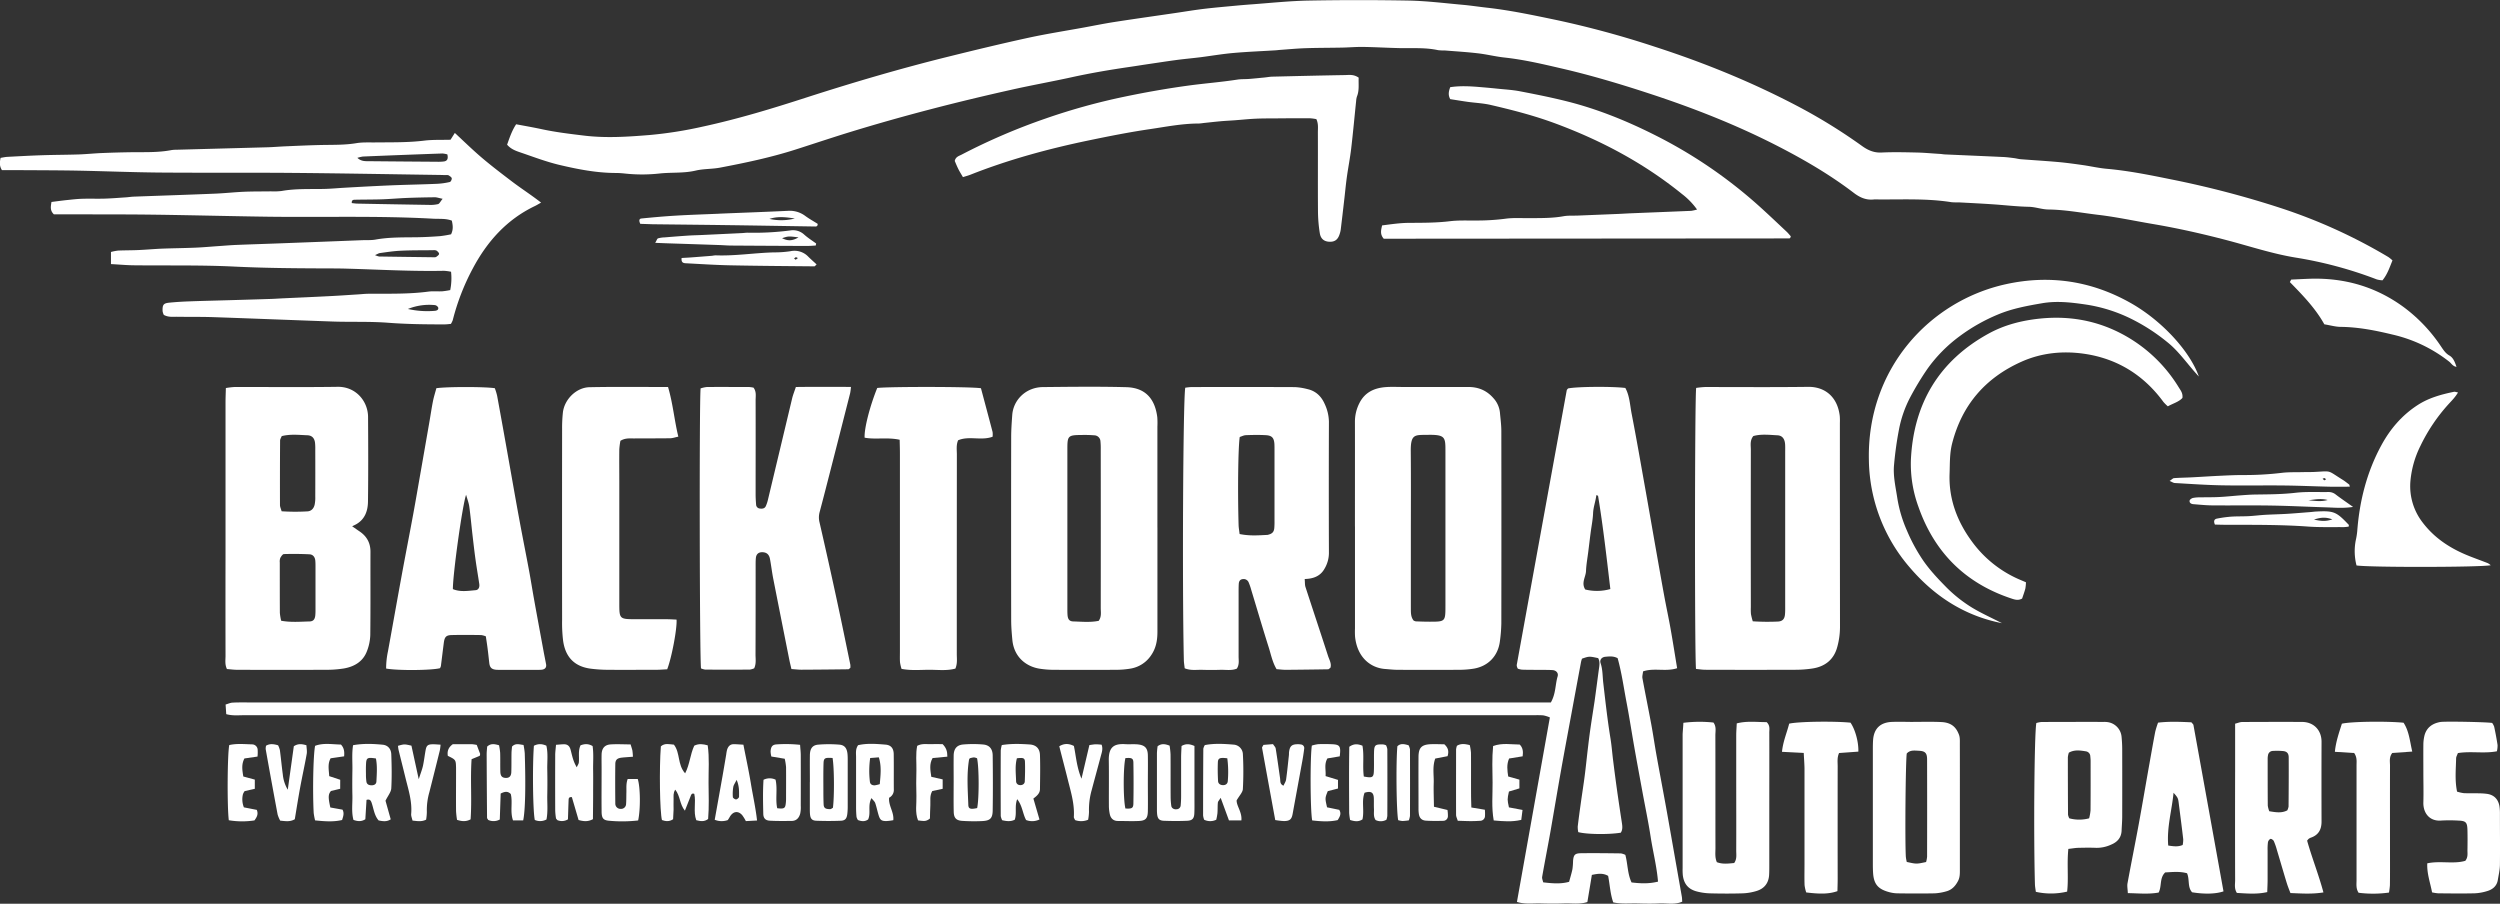 <svg xmlns="http://www.w3.org/2000/svg" viewBox="0 0 1783.61 644.76"><rect x="0" y="0" width="1783.61" height="644.76" fill="#333333" stroke="none"/><defs><style>.cls-1{fill:#fff;}</style></defs><title>logo-white</title><g id="Layer_2" data-name="Layer 2"><g id="Layer_1-2" data-name="Layer 1"><path class="cls-1" d="M1706.9,185.79c-2.16,5.3-3.72,10.06-7.14,14.21a19.25,19.25,0,0,1-4.06-.65,289,289,0,0,0-57.91-15.58c-16.56-2.72-32.39-8-48.51-12.25-17.73-4.68-35.58-8.7-53.66-11.76-12.86-2.17-25.64-4.94-38.57-6.47-11.85-1.41-23.63-3.68-35.65-3.82-4.68-.05-9.18-1.83-14-1.93-8.63-.17-17.24-1.22-25.86-1.79-8.06-.54-16.14-.94-24.21-1.37a49,49,0,0,1-5-.11c-18-2.89-36.2-1.77-54.32-2a5.89,5.89,0,0,0-.84,0c-5.58.69-10.08-1.22-14.58-4.65-16.89-12.89-35.18-23.57-54.06-33.28-29.53-15.19-60.32-27.27-91.87-37.61-20.64-6.77-41.45-13-62.59-17.89-13.5-3.14-27-6.32-40.9-7.82-6.33-.69-12.56-2.29-18.9-3-7.73-.91-15.52-1.37-23.29-2a39.49,39.49,0,0,1-5-.23c-9.11-2-18.34-1.26-27.53-1.47-8.64-.19-17.27-.71-25.91-.84-5-.08-10,.38-15,.48-8.65.17-17.31.13-26,.42-6.12.2-12.22.79-18.33,1.22-1.11.08-2.22.25-3.34.31-10,.62-20,1-30,1.89-7.74.68-15.42,2-23.13,3-5.79.72-11.61,1.24-17.4,2-6.88.92-13.74,2-20.61,3-4.39.65-8.77,1.37-13.17,2-13.75,2-27.42,4.33-41,7.31-14.39,3.17-28.92,5.74-43.31,9-38.51,8.6-76.7,18.44-114.43,30-13,4-26,8.34-39,12.51-17.75,5.69-36,9.54-54.24,13-5.71,1.06-11.71.76-17.33,2.1-8.55,2-17.22,1.13-25.78,2.07a113.45,113.45,0,0,1-24.23.06c-2.22-.23-4.45-.43-6.68-.44-13.72,0-27.12-2.6-40.35-5.73-9.43-2.24-18.57-5.73-27.77-8.87-3.38-1.15-6.87-2.35-9.65-5.59,1.72-4.77,3.29-9.74,6.45-14.56,6.08,1.15,12.09,2.18,18.05,3.46,10.06,2.18,20.24,3.4,30.47,4.63,15.66,1.89,31.23.84,46.76-.43a290.22,290.22,0,0,0,37.88-6c25.32-5.48,50-13,74.66-21,33.12-10.66,66.5-20.47,100.27-28.84,18.86-4.68,37.76-9.25,56.74-13.4,13.27-2.89,26.71-5,40.08-7.43,7.38-1.35,14.73-2.86,22.14-4,14.28-2.22,28.59-4.22,42.89-6.32,6.87-1,13.73-2.16,20.63-3,7.74-.93,15.51-1.58,23.27-2.32q5.42-.51,10.84-.9c13.62-1,27.24-2.46,40.87-2.71q35.58-.67,71.16,0c12.79.26,25.56,1.84,38.33,3,5.82.51,11.61,1.41,17.42,2.06,16.6,1.85,32.88,5.31,49.22,8.71a676.38,676.38,0,0,1,70.74,19.19c36.11,11.69,71.13,26,104.66,43.89a390.38,390.38,0,0,1,43.27,27c4.21,3,8.45,4.84,13.86,4.57,8.35-.4,16.74-.18,25.11,0,5.57.13,11.13.68,16.69,1,1.11.08,2.21.3,3.32.35,13.93.62,27.85,1.2,41.77,1.85,2.5.12,5,.46,7.47.77,1.66.21,3.29.68,5,.81,8.87.69,17.75,1.21,26.61,2,5.82.52,11.61,1.33,17.38,2.15s11.51,2.17,17.31,2.68c15.54,1.38,30.83,4.47,46,7.57a686.81,686.81,0,0,1,78.26,20.5,382,382,0,0,1,76.6,34.89A26.46,26.46,0,0,1,1706.9,185.79Z"/><path class="cls-1" d="M1106.45,501.16c3.62-6.38,3.08-12.78,4.83-18.6.73-2.41-1.07-4.31-3.65-4.48-2.78-.19-5.57-.13-8.36-.16-4.47-.05-8.93,0-13.39-.15a13.15,13.15,0,0,1-3-.71,7.26,7.26,0,0,1-.49-1.05,4.13,4.13,0,0,1-.28-1.62q17.79-98,35.66-195.89c.09-.49.61-.91.93-1.36,6.07-1.31,31.24-1.55,40.88-.35,3.1,5.63,3.28,12.16,4.49,18.35,3.57,18.3,6.72,36.68,10,55,2.63,14.76,5.17,29.54,7.78,44.3,1.83,10.38,3.65,20.76,5.56,31.13,1.41,7.64,3.06,15.23,4.42,22.87,1.65,9.27,3.1,18.57,4.71,28.28-8.08,2.69-16.37-.43-24.3,2.28-.18,1.73-.73,3.41-.45,4.93,2,10.92,4.25,21.8,6.27,32.71,1.37,7.38,2.43,14.81,3.75,22.19,2.06,11.47,4.24,22.91,6.33,34.37,1.25,6.82,2.44,13.66,3.65,20.49q4.05,23,8.09,46c.19,1.08.18,2.19.29,3.59-5.41,2.44-11,1-16.44,1.27s-10.61.14-15.91,0c-5.54-.11-11.13.52-16.88-.75-2.14-6.11-2.39-12.54-3.63-18.9-3.71-2.17-7.42-1.58-11.62-.69-1,6.38-2.08,12.61-3.19,19.34-5.47,1.8-11,.81-16.5,1s-11.17.17-16.75,0-11.11.79-17-1.08l23.49-131.62a22.34,22.34,0,0,0-4.66-1.47c-2.77-.24-5.57-.12-8.36-.12q-459.24,0-918.46,0c-4.12,0-8.32.51-12.85-.75-.16-2.3-.3-4.42-.46-6.87,1.84-.53,3.36-1.27,4.92-1.35,3.9-.21,7.81-.14,11.72-.14h928.84ZM1126,593.68a19,19,0,0,1-.38-4c.68-5.8,1.48-11.58,2.29-17.36.88-6.32,1.89-12.63,2.71-19s1.45-12.7,2.2-19c.56-4.69,1.12-9.38,1.79-14.06.94-6.58,2-13.14,3-19.72,1.05-7.43,2-14.88,3-22.31.42-3,1.09-6-.4-8.7-6.44-1.37-6.44-1.37-11.55.4a22.7,22.7,0,0,0-.67,2.28q-3.45,18.46-6.85,36.94c-2.47,13.4-5,26.78-7.38,40.19-2.57,14.49-5,29-7.52,43.5-1.94,10.92-4.09,21.8-6,32.73-.21,1.19.45,2.54.73,3.93,6.47.76,12.49,1.31,18.5-.38.86-3.19,1.78-6.11,2.39-9.09a49.08,49.08,0,0,0,.43-5.83c.37-4.28,1.28-5.41,5.67-5.47,9.48-.13,19,0,28.45.12a11.42,11.42,0,0,1,3.18,1.06c1.76,6.53,1.48,13.37,4.43,19.66,6.19.73,12.16,1.09,18.88-.58-.93-11.06-3.65-21.51-5.28-32.11s-3.88-21.28-5.83-31.91-3.94-21.29-5.82-32-3.52-21.37-5.55-32-3.49-21.32-6.34-31.41c-3.11-1.62-5.92-1.24-8.67-1-2.59.19-4.3,2.13-3.48,4.57,1.55,4.59,1.36,9.31,1.9,14,1.54,13.25,3,26.51,5.15,39.67.85,5.24,1.23,10.48,1.89,15.71q1.44,11.58,3.06,23.14c1,6.87,2,13.72,3.07,20.58.41,2.73.94,5.47-.68,7.85C1147.61,595.5,1132.09,595.3,1126,593.68Zm22.89-173.43c-2.69-22.73-5.15-44.69-8.76-66.5,0-.11-.38-.17-1.23-.52-.51,4.48-2.16,8.5-2.33,13s-1.16,9.29-1.76,13.95c-.57,4.4-1.09,8.81-1.64,13.21-.57,4.68-1.46,9.35-1.64,14-.17,4.29-3.58,8.43-.55,13.18A35,35,0,0,0,1148.89,420.25Z"/><path class="cls-1" d="M79.17,188.41v-8.64a35,35,0,0,1,5.07-1c4.74-.21,9.48-.15,14.22-.36,5.57-.24,11.12-.74,16.69-1,8.08-.31,16.17-.38,24.25-.72,5.56-.23,11.12-.75,16.67-1.13,4.17-.28,8.34-.65,12.51-.82,10-.41,20.08-.71,30.11-1.09q29.69-1.11,59.37-2.28c3.34-.13,6.76.12,10-.47,9.69-1.74,19.45-1.5,29.21-1.63,5.57-.08,11.15-.39,16.71-.8a77.87,77.87,0,0,0,7.83-1.31c1.71-3.51,1.26-6.45.54-9.75-4.37-1.66-8.86-1.13-13.22-1.37-39.59-2.21-79.23-.88-118.84-1.44-27.06-.38-54.11-1.1-81.18-1.45-20.64-.26-41.3-.17-61.95-.24H38.43c-2.85-2.73-2.23-5.48-1.71-8.82,3.67-.45,7.45-1,11.24-1.38,3.6-.38,7.21-.8,10.83-.9,5.3-.16,10.6.06,15.9-.1,5-.15,10-.57,15-.9,2-.13,3.89-.45,5.84-.52,19.23-.71,38.46-1.33,57.69-2.12,7-.28,13.9-1.06,20.86-1.36,6.41-.28,12.84-.19,19.25-.29a45.87,45.87,0,0,0,7.52-.25c10-1.79,20-1.27,30.06-1.47,5-.1,10-.59,15-.87q9.6-.56,19.21-1.05c6.12-.3,12.25-.6,18.39-.82,9.48-.33,19-.52,28.44-.93a51,51,0,0,0,9-1.29c.66-.15,1.48-1.81,1.35-2.63s-1.32-1.51-2.17-2.09a3.29,3.29,0,0,0-1.63-.22c-1.12,0-2.23,0-3.35-.06-35.43-.51-70.86-1.18-106.3-1.48-31.53-.27-63.07,0-94.6-.25-19.8-.17-39.6-1-59.39-1.38-14.79-.27-29.58-.25-44.37-.36-3,0-6.07,0-9.12,0-1.9-3-1.6-5.68-.95-8.74,1.6-.25,3.2-.63,4.81-.72,8.36-.44,16.71-.9,25.07-1.17,8.65-.28,17.3-.27,25.94-.56,5.57-.19,11.12-.79,16.69-1q10.44-.43,20.9-.58c9.49-.11,19,.31,28.38-1.5a20.61,20.61,0,0,1,3.34-.26q32.63-.88,65.24-1.76c4.46-.13,8.91-.53,13.37-.71,8.36-.35,16.72-.75,25.09-.92s16.71.08,25-1.31c4.36-.73,8.9-.47,13.36-.52,11.71-.12,23.42.13,35.1-1.29,6.06-.74,12.24-.45,18.71-.63l3.07-4.85c6.48,6,12.61,12,19.13,17.56,6.79,5.78,13.89,11.18,21,16.6,6.78,5.2,14,9.78,21.41,15.54-2,1.12-3.14,1.83-4.34,2.41-20.22,9.66-34.27,25.45-44.56,44.93A162.77,162.77,0,0,0,323,228.46a15,15,0,0,1-1.31,2.63c-1.44.12-3.05.35-4.65.35-13.39,0-26.75-.15-40.13-1.17-13.06-1-26.22-.43-39.33-.87-28.44-1-56.87-2.15-85.3-3.13-8.65-.29-17.3-.14-25.95-.27-3-.05-6.16.48-9.46-1.34A9.26,9.26,0,0,1,116,222c-.16-4.6.61-5.65,4.84-6.07,4.72-.47,9.46-.75,14.2-.92,9.47-.35,19-.56,28.44-.84q14.64-.42,29.28-.88c3.06-.09,6.12-.31,9.19-.46,11.42-.53,22.84-1,34.26-1.61,6.4-.32,12.8-.78,19.19-1.18,2.51-.16,5-.44,7.51-.46,14.22-.11,28.46.35,42.63-1.53,3.3-.44,6.7-.05,10-.22a53.06,53.06,0,0,0,5.67-.87,42.21,42.21,0,0,0,.59-13.08,35.2,35.2,0,0,0-5.07-.68c-23.17.47-46.3-.9-69.45-1.54-6.41-.18-12.84-.15-19.25-.18-20.37-.08-40.71-.3-61.07-1.3-24-1.17-48-.62-72-.91C90.06,189.19,85.08,188.73,79.17,188.41ZM315.8,141.83c-2.95-.6-4.27-1.11-5.58-1.09-6.67.08-13.34.21-20,.48-6.11.25-12.21.81-18.32,1s-12.23.13-18.35.27c-1.22,0-2.83,0-2.56,2.4,1.33.13,2.68.36,4,.38q25.46.5,50.9.91a24.23,24.23,0,0,0,6.6-.55C313.52,145.39,314.17,143.82,315.8,141.83Zm3.37-31.67a17.63,17.63,0,0,0-3.55-.66q-28.38,1-56.74,2.18a24.67,24.67,0,0,0-3.92.94c2.88,2.63,5.67,2.35,8.31,2.38q24.24.24,48.47.4a32,32,0,0,0,5-.21C319.15,114.82,319.88,113.21,319.17,110.16ZM267.55,182a15.19,15.19,0,0,0,2.88,1q19.56.3,39.12.54a3,3,0,0,0,1.62-.23c.82-.6,2-1.37,2.07-2.14s-1-1.81-1.78-2.36a4.57,4.57,0,0,0-2.43-.31c-7.77.09-15.55,0-23.31.39-5,.23-9.93,1-14.89,1.69C270.1,180.71,269.42,181.21,267.55,182ZM291,220.44a63.05,63.05,0,0,0,19,1.34c1.37-.08,3-.57,2.66-2.31a3.21,3.21,0,0,0-2.36-1.79A40.47,40.47,0,0,0,291,220.44Z"/><path class="cls-1" d="M251.24,375.47c2.44,1.69,3.74,2.62,5.07,3.51,5.26,3.48,8,8.23,8,14.68-.07,19.8.1,39.61-.13,59.41a34.51,34.51,0,0,1-2.33,11.35c-2.78,7.53-9,11.18-16.52,12.49a76.79,76.79,0,0,1-12.5.95q-31.8.13-63.6,0c-2.44,0-4.89-.35-7.33-.54-1.58-3.34-1-6.44-1-9.43q-.08-36.82,0-73.65,0-53.55,0-107.12c0-3.29.15-6.59.24-10.28a55.86,55.86,0,0,1,6.11-.73c24.55-.05,49.1.22,73.65-.14,12.83-.19,21.63,10.09,21.7,21.56.12,20.08.19,40.17-.06,60.25-.08,6.56-2.09,12.64-8.4,16.24C253.39,374.44,252.65,374.77,251.24,375.47ZM201,311.14c-.44,1.14-1.16,2.15-1.17,3.18q-.15,23-.08,46c0,1.31.67,2.62,1.18,4.45a150,150,0,0,0,18.36.07c2.86-.14,4.55-2.12,5.18-4.73a24.36,24.36,0,0,0,.46-5.8q.06-16.73,0-33.45a39.75,39.75,0,0,0-.18-5c-.4-3.22-2.15-5.21-5.43-5.32C213.25,310.3,207.12,309.59,201,311.14Zm-.37,131.73c6.93,1.26,13.57.65,20.18.5,2.68-.06,3.82-1.46,4.13-4.28a38.47,38.47,0,0,0,.15-4.16q0-15.4,0-30.81c0-1.39,0-2.78-.14-4.16-.23-2.52-1.66-4.37-4.13-4.49-6.07-.3-12.16-.35-18.23-.17-.92,0-2,1.65-2.62,2.77a7.48,7.48,0,0,0-.36,3.27c0,11.94,0,23.87.05,35.81A35.77,35.77,0,0,0,200.61,442.87Z"/><path class="cls-1" d="M1210,477.25c-1-9.17-.92-193.34.12-200.49a61.74,61.74,0,0,1,6.25-.64c24.55,0,49.1.2,73.64-.12,11.92-.15,21,7.08,22.56,20.87a44.15,44.15,0,0,1,.08,5q0,72.8.08,145.61a53.87,53.87,0,0,1-1.92,14c-2.37,9-8.64,14.08-17.76,15.46a81.45,81.45,0,0,1-11.67.9q-32.22.12-64.44,0C1214.74,477.87,1212.57,477.5,1210,477.25ZM1250.9,311.1c-2.57,3.17-1.77,6.66-1.77,9.91q-.09,56.08,0,112.16a40,40,0,0,0,.09,5,45.4,45.4,0,0,0,1.29,5.1,163.9,163.9,0,0,0,17.7.18c3.44-.11,5-1.72,5.28-5.24.2-2.22.14-4.46.14-6.7q0-54.4,0-108.81c0-2,.07-3.91-.07-5.85-.28-3.73-2-6.11-5.43-6.29C1262.31,310.27,1256.45,309.53,1250.9,311.1Z"/><path class="cls-1" d="M930.83,413.09c.22,2.48.06,4.17.54,5.65,5.32,16.39,10.79,32.73,16.08,49.13.89,2.79,2.68,5.56,1.74,8.53-.75.53-1.19,1.09-1.64,1.1q-15,.25-30.08.38c-2.19,0-4.39-.29-6.7-.46-3-5-4-10.54-5.67-15.76-4.29-13.53-8.27-27.15-12.39-40.73a41.65,41.65,0,0,0-1.9-5.51,3.85,3.85,0,0,0-4.1-2.26c-2.09.19-2.81,1.63-2.92,3.42-.13,2.23-.12,4.46-.12,6.69,0,15.06,0,30.11,0,45.17,0,2.72.64,5.57-1.24,8.56-3.68,1.61-7.9.74-12,.88s-8.37.13-12.55,0-8.31.69-12.67-1.1c-.21-2-.56-3.86-.6-5.74-1.21-52.31-.56-185.79,1-194.42a40.11,40.11,0,0,1,4.59-.49c24.54,0,49.07-.07,73.61.05a43.3,43.3,0,0,1,9,1.43c5.9,1.3,9.86,5.13,12.22,10.46a31.07,31.07,0,0,1,3.08,12.86q-.17,46.85,0,93.68A22.17,22.17,0,0,1,945,405.7C942.18,410.77,937.48,412.92,930.83,413.09ZM884.39,381c7.16,1.46,13.52.93,19.87.62a4,4,0,0,0,.81-.2c2.63-.71,3.79-1.95,4.06-4.6a49.23,49.23,0,0,0,.16-5q0-25.46,0-50.93c0-1.39,0-2.78-.07-4.17-.31-4.34-1.74-6-6.16-6.25-4.71-.26-9.46-.18-14.18,0-1.55.06-3.06.88-4.4,1.3-1.13,7.36-1.52,38.19-.81,62.95C883.74,376.6,884.1,378.49,884.39,381Z"/><path class="cls-1" d="M966.67,375.58c0-24.82.05-49.64,0-74.46a29.18,29.18,0,0,1,3.24-13.62c4-7.85,10.86-10.79,19.08-11.35,3.89-.26,7.81-.06,11.71-.06,15.62,0,31.23,0,46.85,0,7.08,0,13,2.4,17.74,7.77a18,18,0,0,1,4.83,10.43c.39,4.43,1,8.88,1,13.32q.1,68.61,0,137.21a109.19,109.19,0,0,1-1,12.49c-1.22,10.48-8.2,17.95-18.59,19.72a66.42,66.42,0,0,1-10.82.84q-21.75.13-43.51,0c-3,0-6.11-.37-9.16-.6-9.92-.76-19.71-7.95-21.28-23a57.25,57.25,0,0,1-.06-5.86V375.58Zm41.85,67.13a5.42,5.42,0,0,0,1.58.6c3.34.13,6.68.24,10,.24,11,0,11.14-.1,11.14-11.21q0-54.75,0-109.49c0-10.81.33-12.83-12.74-12.61-9,.15-12.11-.8-12,11.74.21,21.17.06,42.34.06,63.52q0,23.82,0,47.64C1006.63,436.45,1006.26,439.86,1008.52,442.71Z"/><path class="cls-1" d="M825.76,376.31q0,37.23,0,74.44c0,6-.95,11.57-4.43,16.65a21.92,21.92,0,0,1-15,9.65,62.89,62.89,0,0,1-10,.82q-22.59.12-45.17,0a66.93,66.93,0,0,1-9.15-.75c-9.09-1.3-18.52-7.68-19.75-20.57-.45-4.71-.83-9.44-.84-14.17q-.11-65.24,0-130.47c0-5.29.38-10.58.76-15.85.77-10.57,9.51-19.77,21.94-19.9,19.79-.2,39.6-.45,59.38.07,14.45.37,20.65,9.21,22.16,21.47a55.24,55.24,0,0,1,.08,6.69q0,36,0,71.92Zm-41.91,66.62c2.16-3,1.47-6.15,1.47-9.15q.07-56.5,0-113a51.82,51.82,0,0,0-.2-5.85,4.49,4.49,0,0,0-4.3-4.35,91,91,0,0,0-9.2-.24c-9.57.07-10.11.54-10.11,9.83q0,56.93,0,113.85c0,1.67,0,3.36.13,5,.28,2.89,1.39,4.27,4.08,4.34C771.82,443.53,777.94,444.15,783.85,442.93Z"/><path class="cls-1" d="M538.06,476.8a12.14,12.14,0,0,1-3.12.92q-15.9.11-31.8,0a11.08,11.08,0,0,1-3-.86c-1-6.42-1.31-188.87-.3-199.75a20.85,20.85,0,0,1,4.48-1c10-.08,20.08,0,30.13,0a22.75,22.75,0,0,1,3.15.46c2.19,2.89,1.48,6.06,1.49,9,.07,22.32,0,44.63,0,66.95,0,2.51.14,5,.35,7.51a2.91,2.91,0,0,0,2.64,2.78c1.71.25,3.46.08,4.29-1.73a24.89,24.89,0,0,0,1.55-4.7q8.63-36.06,17.22-72.12c.64-2.65,1.69-5.2,2.67-8.16,13.19-.17,26-.11,39.3-.05a42.07,42.07,0,0,1-.57,4.43q-6.66,26.24-13.38,52.47c-2.76,10.76-5.49,21.52-8.36,32.25a14.44,14.44,0,0,0-.15,7.33q6.36,27.6,12.32,55.28c3.34,15.45,6.5,30.94,9.7,46.43a10.61,10.61,0,0,1,0,2.25c-.61.42-1,1-1.5,1q-16.74.23-33.46.31c-2.2,0-4.4-.29-7.07-.47-.52-2.29-1.06-4.39-1.49-6.52q-5.78-29-11.5-58c-.9-4.62-1.44-9.31-2.3-13.94-.58-3.15-2.21-4.62-4.89-4.86-3-.27-4.9,1.1-5.19,4.06-.22,2.21-.16,4.45-.17,6.68,0,20.93,0,41.85-.08,62.77C539.09,470.6,539.53,473.7,538.06,476.8Z"/><path class="cls-1" d="M346.62,454a13.81,13.81,0,0,0-3.32-.92c-7-.1-13.94-.17-20.91,0-4.1.07-5.21,1.3-5.77,5.6-.71,5.51-1.36,11-2.07,16.52a5.9,5.9,0,0,1-.65,1.52c-6,1.58-30.29,1.79-38.42.25a58.46,58.46,0,0,1,1.29-12.17c3.3-18,6.47-36.09,9.79-54.12,2.65-14.45,5.48-28.87,8.15-43.31,1.91-10.36,3.67-20.75,5.5-31.13q3-17.19,6-34.4c.91-5.19,1.66-10.42,2.68-15.59.64-3.22,1.66-6.36,2.44-9.29,7.83-1.12,34.56-1.09,41.69,0a44.2,44.2,0,0,1,1.64,5.32q4.2,22.9,8.25,45.83c2.54,14.23,5,28.47,7.63,42.68,2.21,12,4.62,24,6.86,36,1.32,7.11,2.43,14.25,3.72,21.36,2.16,12,4.39,24,6.6,36,.6,3.26,1.28,6.51,1.88,9.78.41,2.22-.75,3.62-3.17,3.88a15.68,15.68,0,0,1-1.67.08l-29.28,0a15.65,15.65,0,0,1-1.67-.07c-3.09-.34-4.35-1.6-4.73-4.78s-.72-6.62-1.15-9.92C347.57,460.11,347.08,457.13,346.62,454ZM332.53,353c-2.68,7.66-9.43,56.36-9.43,67.3,5.26,2.18,10.78,1.24,16.22.77,2-.17,3-2,2.61-4.48-.85-5.74-1.85-11.47-2.65-17.22-.84-6-1.53-12.1-2.23-18.16-.76-6.59-1.33-13.2-2.24-19.77C334.45,358.76,333.42,356.18,332.53,353Z"/><path class="cls-1" d="M476.61,276.11c3.53,11.94,4.45,23.58,7.34,35.41-2.29.47-4.07,1.13-5.86,1.15-8.65.13-17.29.06-25.94.13-3,0-6.15-.37-9.51,1.69a47.65,47.65,0,0,0-.8,6.06c-.11,7.8,0,15.61,0,23.42q0,43.5,0,87c0,10.45.36,10.76,10.85,10.8,7.53,0,15.06,0,22.59,0,2.48,0,5,.18,7.4.28.5,6.14-3.47,27.28-6.68,35.46-2.49.11-5.23.35-8,.35-11.44,0-22.87.09-34.3,0a98.68,98.68,0,0,1-12.51-.83c-12.13-1.67-17.88-9.06-19.42-19.73a106.13,106.13,0,0,1-.74-15q-.08-68.17,0-136.37a101.17,101.17,0,0,1,.57-11.68c1.11-9.4,9.65-17.85,19.07-18C439,275.88,457.39,276.11,476.61,276.11Z"/><path class="cls-1" d="M641.86,313.74c-9-1.94-17.21,0-25-1.48-.39-6.43,3.76-22.56,9-35.46,7.6-1,66.89-1,74,.19,2.73,10.23,5.55,20.71,8.29,31.21a14.63,14.63,0,0,1,0,3.39c-8.14,3-16.85-.82-24.61,2.54-1.44,3.49-.87,6.88-.87,10.18q-.06,71.18-.05,142.34c0,3.29.55,6.67-1,10.35-6.16,1.7-12.58.82-18.88.85s-12.8.65-19.54-.64a30.44,30.44,0,0,1-1.09-4.68c-.18-2.5-.07-5-.07-7.53q0-70.33,0-140.67C642.06,321,641.94,317.71,641.86,313.74Z"/><path class="cls-1" d="M969.34,55.4c-.22,4.55.54,9-1.18,13.3a12.37,12.37,0,0,0-.62,3.27c-1.18,11.34-2.21,22.68-3.54,34-.81,6.88-2.18,13.69-3.12,20.56-.79,5.79-1.3,11.61-2,17.41q-1.14,10-2.34,19.9a18.47,18.47,0,0,1-.8,3.24c-1.24,3.93-3.5,5.57-7.35,5.39-3.68-.16-6.16-2.06-6.79-6.14a103.12,103.12,0,0,1-1.29-15c-.15-19,0-38-.08-56.92,0-3,.47-6.1-1.08-9.41a34.51,34.51,0,0,0-4.75-.63c-8.37,0-16.73,0-25.1.11-4.74,0-9.49,0-14.22.24s-9.43.74-14.14,1.09c-3.34.25-6.68.39-10,.69-4.15.37-8.28.85-12.42,1.28a31.15,31.15,0,0,1-3.32.35c-11.75,0-23.25,2.3-34.79,4-14.56,2.13-29,5-43.46,8-28.88,6-57.3,13.71-84.78,24.58-1.53.6-3.13,1-5.17,1.66-1.15-2-2.3-3.81-3.26-5.72s-1.81-4-2.58-5.82c.64-3,3-3.53,4.92-4.53A440.53,440.53,0,0,1,746,84.55,451.13,451.13,0,0,1,802.14,69c14.91-3.11,29.93-5.78,45.08-7.86,11.84-1.63,23.76-2.52,35.57-4.35,2.74-.42,5.57-.25,8.34-.47,3.61-.28,7.2-.67,10.8-1,1.93-.19,3.87-.58,5.81-.63,17.28-.42,34.57-.83,51.85-1.13C962.6,53.5,965.76,52.92,969.34,55.4Z"/><path class="cls-1" d="M1210.75,149.49A51.79,51.79,0,0,0,1200,138.41c-27.33-22.15-57.94-38.36-90.86-50.53-14.9-5.5-30.2-9.43-45.6-13-5.38-1.25-11-1.47-16.47-2.23-4.12-.58-8.22-1.27-12.41-1.92-1.58-2.87-1.17-5.46,0-8.53,7.38-1.13,14.82-.64,22.26,0,3.6.3,7.2.63,10.79,1,5.53.59,11.13.87,16.58,1.91,11.43,2.2,22.86,4.47,34.14,7.33,21.66,5.49,42.24,13.86,62.2,23.9a337.66,337.66,0,0,1,72.49,49c7.29,6.46,14.33,13.22,21.45,19.88,1.17,1.09,2.16,2.36,3.07,3.37-.29.75-.32,1.07-.5,1.24a1.21,1.21,0,0,1-.78.27q-140.57.12-281.14.21h-8c-2.77-3.18-1.94-6.05-1.17-9.49,6.57-.85,12.86-1.79,19.26-1.82,9.76-.05,19.5,0,29.23-1.19,5.79-.69,11.7-.44,17.56-.49a160.6,160.6,0,0,0,21.67-1.24c5.76-.82,11.69-.39,17.54-.44,8.09-.07,16.16.09,24.19-1.37,3.26-.59,6.67-.33,10-.46l29.24-1.19c3.07-.13,6.13-.34,9.19-.46,14.2-.58,28.4-1.13,42.6-1.73A29.92,29.92,0,0,0,1210.75,149.49Z"/><path class="cls-1" d="M1445.4,415.42a29.62,29.62,0,0,1-.45,4.6c-.64,2.39-1.52,4.71-2.27,7-2.61,1.51-5,.88-7.39.07-32.94-10.85-55.06-32.76-66.54-65.37a88.76,88.76,0,0,1-5.43-33.62c1.87-40.17,20.06-70.67,55.5-90.13,11.24-6.17,23.61-9.34,36.56-10.67,23.6-2.42,45.36,2.37,65.38,14.91a104.92,104.92,0,0,1,33.71,34.23c1.29,2.08,3,4.11,2.57,7.46-2.6,2.88-6.66,3.87-10.4,6a31.44,31.44,0,0,1-3.17-3.15c-14-19.15-32.94-30.88-56.24-34.31-15.25-2.25-30.66-.8-45,5.62-25.71,11.51-42.41,30.71-49.48,58.27-1.85,7.19-1.56,14.31-1.83,21.51-.69,18,5.33,34,15.76,48.26a82.18,82.18,0,0,0,33.42,27.06Z"/><path class="cls-1" d="M1428.31,444.61c-26.76-5.25-48.3-19.3-65.7-39.64a119.51,119.51,0,0,1-29.26-76.48c-1.58-65,43.09-113.79,97.91-125.77,31.16-6.8,60.84-2.31,88.7,13.36,22.23,12.51,42.37,34.33,48.8,52.55-8.2-8.78-14.06-17.84-22.54-24.56a136.83,136.83,0,0,0-26.7-17.09,110.24,110.24,0,0,0-31-9.65c-10.48-1.54-20.88-2.82-31.51-1s-21.34,3.78-31.47,8A128,128,0,0,0,1398,239.94a103.62,103.62,0,0,0-22.82,23.12,203.79,203.79,0,0,0-12.51,20.69,82.56,82.56,0,0,0-7.88,22.8,247.38,247.38,0,0,0-3.46,24.74c-.84,8.12,1.08,16.1,2.28,24a93.27,93.27,0,0,0,6.83,23.13A123.47,123.47,0,0,0,1372,399.78c4.78,6.93,10.49,13,16.4,19a98.33,98.33,0,0,0,19,15C1414.09,437.77,1421.31,441,1428.31,444.61Z"/><path class="cls-1" d="M1646,599.76c3.49,12.4,8.24,24.24,11.64,36.93-8.2,1.32-15.62.76-23.54.45-1-2.58-2-5.08-2.78-7.66-2.35-7.71-4.58-15.44-6.9-23.16a45.45,45.45,0,0,0-2.2-6.29c-.37-.77-1.82-1.73-2.41-1.53a3.56,3.56,0,0,0-1.76,2.46,37.84,37.84,0,0,0-.24,5.84c0,7,0,13.94,0,20.91,0,2.75-.16,5.5-.26,8.74-7.5,1.71-14.58,1-21.66.6-2-3.1-1.24-6.25-1.25-9.21q-.11-39.32,0-78.62,0-12.54,0-25.09v-7.82c1.92-.48,3.45-1.18,5-1.19q21.33-.14,42.65-.06c8.44,0,14.07,5.9,14,14.28q-.09,28.44,0,56.87c0,5.68-2.24,9.63-7.77,11.47a6.3,6.3,0,0,0-1.43.8A10.18,10.18,0,0,0,1646,599.76Zm-27.08-21c4.58.74,8.89,1.54,12.94-.62a10.24,10.24,0,0,0,.9-2.69c.09-11.69.17-23.37.1-35.06,0-2.88-1.25-4.25-3.9-4.54a47.87,47.87,0,0,0-7.48-.1,3.53,3.53,0,0,0-3.39,3.11,12.29,12.29,0,0,0-.24,2.49c0,11.13,0,22.26.08,33.39A18,18,0,0,0,1619,578.76Z"/><path class="cls-1" d="M1398.26,576c0,14.78,0,29.56,0,44.33,0,2.76.09,5.46-1.28,8.13-1.9,3.68-4.45,6.43-8.47,7.48a36.43,36.43,0,0,1-8.17,1.41c-8.92.17-17.85.13-26.77,0a24.87,24.87,0,0,1-6.55-1.09c-7.25-2.12-10.09-5.65-10.65-13.07-.18-2.5-.2-5-.2-7.52q0-40.16,0-80.31c0-2.51,0-5,.18-7.52.62-8.11,5.21-12.49,13.52-12.8,4.46-.17,8.92-.05,13.39,0,7.25,0,14.51-.24,21.74.1,7.57.36,10.73,4,12.64,9.11.74,2,.59,4.39.59,6.6C1398.28,545.9,1398.26,561,1398.26,576Zm-24.1,39a19.54,19.54,0,0,0,.71-3.8q.09-34.69,0-69.39c0-4.62-1.44-6-6-6.19-3-.14-6.19-.66-8.52,2-.8,5.88-1.32,60.86-.65,73.53a29.66,29.66,0,0,0,.67,3.8C1367.33,616.49,1367.33,616.49,1374.16,615Z"/><path class="cls-1" d="M1201,515.68a93.75,93.75,0,0,1,21.46-.19c2.2,3,1.35,6.2,1.36,9.17.07,26.8,0,53.59.06,80.38,0,3.28-.5,6.67,1,10.07,4.11,1.59,8.18,1,12.35.61,2.09-2.88,1.45-6,1.47-9,.07-16.47,0-32.93,0-49.4,0-10.89,0-21.77,0-32.66,0-2.74.24-5.49.38-8.56,7.52-1.93,14.66-.84,21.31-.91,2.63,2.51,1.89,5.17,1.9,7.58.06,18.7,0,37.4,0,56.1q0,19.25,0,38.51c0,2.23,0,4.47-.12,6.7-.3,6-3.47,9.95-9.11,11.63a38.74,38.74,0,0,1-9.84,1.64c-7.81.24-15.63.21-23.44,0a41.54,41.54,0,0,1-9.06-1.31c-6.17-1.55-9.42-5.44-10.14-11.76a44.12,44.12,0,0,1-.12-5q0-47.71,0-95.45C1200.59,521.38,1200.84,518.91,1201,515.68Z"/><path class="cls-1" d="M1475.65,605.65c-1.1,10.74.24,20.77-.86,30.46a49.74,49.74,0,0,1-22.33.16c-.21-1.7-.59-3.57-.65-5.44-1-34.57-.45-107.12,1-115a19.36,19.36,0,0,1,3.74-.73q22.18-.09,44.37-.06a17.51,17.51,0,0,1,2.51.12,11.58,11.58,0,0,1,10.19,10.49,95.74,95.74,0,0,1,.46,10q.06,23.45,0,46.89c0,3.34-.3,6.68-.43,10-.21,5.07-3,8.22-7.5,10.07a24.51,24.51,0,0,1-10.52,2.28c-4.46-.2-8.93-.1-13.4,0C1480.29,605,1478.39,605.35,1475.65,605.65ZM1476,537a16.16,16.16,0,0,0-.7,3.26q0,20.51.12,41a8.94,8.94,0,0,0,.91,2.56,27,27,0,0,0,14.15,0,34.77,34.77,0,0,0,1-5.68c.1-11.72.07-23.44.06-35.16,0-1.11-.11-2.23-.22-3.34a3.67,3.67,0,0,0-3-3.58C1484.2,535.39,1480,534.7,1476,537Z"/><path class="cls-1" d="M1563.45,515.33c.8,1,1.36,1.43,1.45,1.92q10.75,59.36,21.44,118.69c-5.5,1.89-13.62,2.09-22.41.65-3.41-3.77-1.61-9.07-3.6-13.57-5.21-1.46-10.44-.86-15.59-.59-4.17,4-2.31,9.74-4.65,14.34-7.16,1.33-14.29.56-22,.42-.11-2.78-.6-5-.23-7,2.6-14.18,5.47-28.31,8.07-42.48s5-28.48,7.55-42.71c1.36-7.67,2.7-15.34,4.17-23a64.57,64.57,0,0,1,2-6.43C1547.94,514.59,1555.93,515,1563.45,515.33Zm-16.54,87.91c4.1.64,7.06,1,10.31-.39a19.69,19.69,0,0,0,.39-4.07c-1-8.78-2.17-17.55-3.28-26.32-.38-3-.72-3.63-3.63-6.87C1549.53,578.18,1545.81,590.18,1546.91,603.24Z"/><path class="cls-1" d="M1753.66,280c-2,3.42-4.53,5.9-6.93,8.52a124.44,124.44,0,0,0-19.94,29.71,69.6,69.6,0,0,0-7.13,25.52,42.22,42.22,0,0,0,8.68,28.92c7.57,10.05,17.51,17.06,28.84,22.15,5.81,2.61,11.88,4.64,17.81,7a10.75,10.75,0,0,1,2,1.46c-8.79,1.5-86.42,1.57-95.74.14a40.52,40.52,0,0,1-.55-17.91,50.5,50.5,0,0,0,1.06-6.57c1.61-21.6,6.86-42.21,17.23-61.3,6.32-11.64,14.78-21.52,26.09-28.79,7.89-5.06,16.68-7.45,25.68-9.32C1751.5,279.38,1752.33,279.77,1753.66,280Z"/><path class="cls-1" d="M1781.4,536c-9.21,1.79-18.47-.23-27.83,1.28-.45,1.3-1.25,2.55-1.27,3.82-.15,7.75-1,15.54.68,23.68a28.11,28.11,0,0,0,4.78,1.09c3.62.18,7.26,0,10.88.13a45.31,45.31,0,0,1,5.83.39c5,.77,7.9,3.91,8.75,8.83a35.32,35.32,0,0,1,.34,5.83c0,12,.13,24,0,36-.06,3.57-.92,7.14-1.49,10.69-.7,4.39-3.68,6.83-7.62,8a34.88,34.88,0,0,1-9,1.59c-8.65.21-17.3.09-26,0a31.26,31.26,0,0,1-4.31-.67c-1.29-6.88-3.74-13.36-3.42-20.72,9.27-2,18.64.7,27.13-1.79,2.09-2.65,1.5-5.25,1.54-7.7.09-4.74.11-9.49,0-14.23-.15-5.69-1.14-6.62-7-6.8a101.65,101.65,0,0,0-11.71,0c-8.24.68-12.95-5.27-12.75-12.94.2-7.25,0-14.51,0-21.77,0-6.42-.06-12.83,0-19.25a29.19,29.19,0,0,1,.77-6.6c1.48-5.8,5.64-8.73,11.31-9.75,3.23-.58,32.54,0,37,.66a10.5,10.5,0,0,1,1.46,2.73c.92,4.34,1.75,8.71,2.41,13.09A18.19,18.19,0,0,1,1781.4,536Z"/><path class="cls-1" d="M1721,536.2l-14.24,1c-2.38,3-1.62,6.18-1.62,9.16-.07,24.23,0,48.47,0,72.7,0,4.18,0,8.36-.07,12.54a50.15,50.15,0,0,1-.66,5.19,81.62,81.62,0,0,1-21.68.14c-2-3-1.46-6.13-1.47-9.1,0-18.39,0-36.77,0-55.16,0-8.91,0-17.83,0-26.74,0-2.74.47-5.61-1.7-8.7l-13.76-.85c.7-7.26,3-13.73,5-20.06,6.29-1.53,31.5-1.91,44-.7C1718.7,521.51,1719.27,528.64,1721,536.2Z"/><path class="cls-1" d="M1286.87,537.17l-15.52-.79c.73-7.42,3.54-13.74,5.13-20.09,6.53-1.53,32.1-1.87,43.76-.71,3.34,4.86,5.82,13.75,5.6,20.66l-13.76,1c-1.51,3.32-1,6.42-1,9.41q-.06,40.11,0,80.23c0,3-.11,6.06-.17,8.9-5.78,2-11.87,2.22-22.27.92a26.49,26.49,0,0,1-1.18-5.2c-.17-5-.05-10-.05-15q0-34.26,0-68.53C1287.34,544.67,1287.07,541.38,1286.87,537.17Z"/><path class="cls-1" d="M1634.65,199.47c4.38-.2,8.75-.44,13.13-.59,24.73-.82,47.27,5.62,67.29,20.36a112.47,112.47,0,0,1,26.31,27.7c1.73,2.54,3.28,5.09,6.09,6.69s3.91,4.59,5.11,8.1c-2.65-.36-3.66-2.47-5.16-3.67a102.3,102.3,0,0,0-40.26-19.31c-12.13-2.94-24.36-5.39-37-5.54-3.84,0-7.67-1.15-11.88-1.83-6.36-11.45-15.47-20.8-24.6-30.14Z"/><path class="cls-1" d="M495.31,532c3.32-1.63,6.22-1.17,9.59-.25,1.3,9,.53,17.92.61,26.74.08,8.6.41,17.22-.3,25.82-2.76,2.08-5.43,1.63-8.45.86-2.29-6.06-.06-12.6-1.42-18.8-2-.83-2.28.85-2.75,2-1.26,3-2.43,6.12-3.95,10-3.83-4.6-3.23-10.43-6.89-15-1.61,2.51-1.13,4.73-1.19,6.78-.09,2.51,0,5,0,7.53-.05,2.2-.22,4.4-.34,6.78-2.68,1.83-5.3,1.56-7.95.6-1.52-5.73-2-37.07-.78-52.58,2.84-2.55,6.14-1.45,9.31-1.22,4.6,5.91,2.43,14.24,8,20.47C492.17,545.23,492.35,538.39,495.31,532Z"/><path class="cls-1" d="M396.68,531.38c2.49-.18,4.12-.39,5.75-.39,2.59,0,4,1.43,4.65,3.9,1.08,3.91,1.67,8,4.41,12.53.76-1.7,1.37-2.51,1.46-3.37.46-4.06-.65-8.29,1.24-12.31,2.86-1.06,5.47-1.3,8.6.53.82,5.54.28,11.35.37,17.11s0,11.68,0,17.52-.09,11.61-.13,17.53c-3.52,1.91-6.64,1.63-10.25.6L408,568.72c-2.05-.24-2.29.8-2.33,1.93-.18,4.67-.32,9.34-.47,13.9a8.25,8.25,0,0,1-7.54.57c-.39-.51-.92-.91-1-1.38a43,43,0,0,1-.55-5.77q-.08-19.59,0-39.2C396.1,536.59,396.43,534.42,396.68,531.38Z"/><path class="cls-1" d="M859.1,584.84a12.86,12.86,0,0,1-.76-3.05q0-23.82.16-47.64a8.55,8.55,0,0,1,1.08-2.57c6.79-1.33,13.72-.89,20.58-.33a7.06,7.06,0,0,1,6.56,6.65,235,235,0,0,1,0,25c-.13,2.41-2.5,4.71-4.45,8.13-.11,4,4,8.46,3.39,14.3h-8.86c-1.8-4.89-3.65-10-5.92-16.13-1.12,1.85-2,2.64-2,3.5-.25,2.48-.1,5-.3,7.5a39.29,39.29,0,0,1-.85,4.63A9.86,9.86,0,0,1,859.1,584.84ZM875.61,541c-5.33-.65-6.61-.14-6.74,2.93-.17,4.44-.1,8.91.15,13.35.1,1.85,1.56,2.83,3.49,2.88s3.32-1,3.44-2.85A74.79,74.79,0,0,0,875.61,541Z"/><path class="cls-1" d="M714.73,531.56c7.1-1.13,13.5-.84,19.85-.43,4.66.3,7.23,2.92,7.38,7.55.27,8.07.1,16.15,0,24.23,0,3.11-2.22,4.94-4.7,6.81l4.35,14.94a12.06,12.06,0,0,1-9.54.39c-2.47-4.48-2.56-10.07-6.35-14.87-2,5.08-.12,9.93-1.74,14.62-2.82,1.46-5.75,1.14-9,.37a10.86,10.86,0,0,1-1-3q-.1-23.4,0-46.8A23.16,23.16,0,0,1,714.73,531.56ZM725.5,541c-1.45,5.33-.72,10.85-.57,16.33a2.75,2.75,0,0,0,2.55,2.78c1.8.26,3.56-.76,3.64-2.54.2-4.69.3-9.4.13-14.09C731.15,540.83,730,540.42,725.5,541Z"/><path class="cls-1" d="M261.49,570.68c-.28,4.48-.56,9.13-.84,13.8-2.87,1.83-5.5,1.53-8.48.48-1.53-5.66-.62-11.51-.75-17.29-.14-6.13-.1-12.27,0-18.4.09-5.77-.47-11.59.47-17.61,7.33-1.32,14.26-1,21.12-.35,3.73.36,6,3,6.15,6.88.29,8.07.44,16.17,0,24.22-.17,2.74-2.42,5.35-4.13,8.86,1.07,3.82,2.41,8.58,3.73,13.28-3,1.91-5.68,1.36-8.64.78-3.17-3.66-3.54-8.53-5.1-12.9C264.44,570.94,263.64,570,261.49,570.68Zm6.71-29.55c-6.14-.92-6.84-.51-7.06,4-.13,2.5-.09,5-.05,7.52a34.57,34.57,0,0,0,.32,5c.32,2,1.83,2.6,3.67,2.62,2,0,3.38-.86,3.47-2.75C268.83,552,269.26,546.44,268.2,541.13Z"/><path class="cls-1" d="M818.93,558.82c0,6.67.12,13.33,0,20-.12,5.05-1.54,6.67-6.34,6.9-5,.24-10,0-15,0-3.25,0-5.17-1.84-5.82-4.9a28.63,28.63,0,0,1-.64-5.76c-.06-10.82.11-21.66-.07-32.48-.17-9.61,3.61-12.17,11.92-11.65,3,.19,6.14-.16,9.15.2,4.84.58,6.7,2.76,6.8,7.74.12,6.67,0,13.33,0,20Zm-16-18c-1.62,6.48-1.61,29.54,0,36,4.55.28,5.61-.18,5.68-3.56q.26-14.52,0-29C808.59,541,807.44,540.48,803,540.87Z"/><path class="cls-1" d="M680.39,558.23c0-6.4-.09-12.8,0-19.2.09-4.79,2.2-7.47,6.77-7.88a82.67,82.67,0,0,1,14.16,0c4.52.37,6.85,3.06,6.91,7.86.16,13.08.2,26.15,0,39.22-.09,5.71-1.9,7.33-7.69,7.57a126.35,126.35,0,0,1-14.17-.16c-4.25-.32-5.85-2.14-5.94-6.52-.16-7-.05-13.91-.05-20.86ZM691.89,541a4.68,4.68,0,0,0-.54,1c-1.75,10.73-.89,21.51-.51,32.27.1,2.88,1.66,3.28,6.31,2.24,1.43-6.92,1.41-28.77-.07-35.51a7.21,7.21,0,0,0-2.26-.64A14.83,14.83,0,0,0,691.89,541Z"/><path class="cls-1" d="M577.81,558c0-6.41-.09-12.81,0-19.22.08-4.71,1.79-7.17,6-7.52a90.4,90.4,0,0,1,15,0c3.86.32,5.48,2.64,5.85,6.87.15,1.66.14,3.33.14,5q0,15.88,0,31.75a47.13,47.13,0,0,1-.29,5.83c-.42,3.32-1.49,4.71-4.66,4.84-5.82.24-11.68.23-17.5,0-3.19-.15-4.22-1.61-4.48-4.94-.14-1.67-.09-3.34-.1-5,0-5.85,0-11.7,0-17.55ZM594,540.78c-5.58-.35-6.34,0-6.46,4-.18,5.83-.12,11.66-.11,17.49,0,3.89,0,7.78.18,11.66.13,2.57,1.3,3.34,4.64,3.35.7,0,1.4-.66,2-1C595.3,568.24,595.2,548,594,540.78Z"/><path class="cls-1" d="M357.2,566.16c-.21,6.34-.42,12.39-.63,18.51a9.22,9.22,0,0,1-8.27.31c-.33-.61-.81-1.09-.82-1.58q-.19-22.57-.28-45.15c0-1.92.24-3.84.36-5.6,2.63-2.43,5.29-1.86,8.48-.94a43.06,43.06,0,0,1,.8,5.45c.14,4.45,0,8.92.12,13.38.1,3.14,1.24,4.34,3.77,4.46s3.95-1.14,4.06-4.13c.16-4.45.06-8.92.14-13.37,0-1.66.25-3.32.37-4.85,2.51-2.65,5.19-1.52,8.21-1.16a50.92,50.92,0,0,1,.87,5.87c.76,23.61.36,41.21-1.12,47.94H366c-2.23-6.3-.08-12.89-1.59-18.83C362.22,564.34,360.17,564.65,357.2,566.16Z"/><path class="cls-1" d="M612.2,531.65c6.29-1.47,13-.94,19.56-.4,4,.32,5.8,2.76,5.86,6.78.12,8.37,0,16.75.07,25.12a6.23,6.23,0,0,1-3.37,6c-.51,5.75,3.6,10.25,3,16a36,36,0,0,1-5,.63c-3.4,0-4.38-.76-5.42-4-.91-2.92-1.48-5.94-2.47-8.83-.38-1.12-1.48-2-2.68-3.54-2.86,5.3-.24,10.69-2.41,15.24-2.34,1.68-4.71,1.35-7.25.41a7.58,7.58,0,0,1-1-2.18c-.22-2.21-.32-4.45-.33-6.67,0-12,0-24,0-36C610.76,537.42,610.21,534.55,612.2,531.65Zm15.47,27.79c.55-6.44,1.37-12.62-.68-19.12l-6.17.49a65.07,65.07,0,0,0-.2,16.88c.22,2,1.77,2.71,3.62,2.58A23.9,23.9,0,0,0,627.67,559.44Z"/><path class="cls-1" d="M973,554c6.1,1.18,7,.69,7.18-3.82s0-8.9.11-13.35c.14-5.38.79-5.89,6.65-5.71a8.12,8.12,0,0,1,1.94.62,9,9,0,0,1,.9,2.81q.1,23.79,0,47.57a13.37,13.37,0,0,1-.65,2.72,8.21,8.21,0,0,1-7.72.2c-1.75-2.58-1-5.44-1.18-8.17-.1-2.22,0-4.45-.06-6.67,0-4.59-1.56-6.15-6.61-4.63-2.31,5.94-.07,12.48-1.51,19-2.72,1.86-5.53,1.49-8.81.45a36.69,36.69,0,0,1-.68-5c-.07-15.82-.19-31.66.08-47.23,3.31-2.37,6.13-2.05,9.39-.78C973.34,539.15,972,546.41,973,554Z"/><path class="cls-1" d="M852.18,532.21V569.4c0,3.62.08,7.26-.09,10.88s-1.36,5.12-5.1,5.29c-5.56.25-11.15.22-16.71,0-3.29-.15-4.39-1.55-4.74-4.73a31.08,31.08,0,0,1-.13-3.34q0-20.1,0-40.19a47.44,47.44,0,0,1,.48-4.91c2.69-2.05,5.3-1.69,8.55-.42a56,56,0,0,1,.68,6.26c.08,10,0,20.09.06,30.14a47.77,47.77,0,0,0,.49,6.65c.24,1.63,2.05,2.62,3.87,2.32a2.93,2.93,0,0,0,2.8-2.62c.21-2.21.32-4.44.32-6.67,0-9.21,0-18.42,0-27.63,0-2.74.2-5.48.31-8.21C846,530.49,848.59,530.63,852.18,532.21Z"/><path class="cls-1" d="M455.28,585.35a99.93,99.93,0,0,1-20.35.24c-4.48-.32-5.66-1.72-5.72-6.49-.11-10,0-20,0-30.06,0-3.61-.09-7.23,0-10.85.14-4.33,2.21-6.83,6.49-7.1,4.67-.3,9.38,0,14.19,0,.54,1.79,1,3.07,1.29,4.4a40.89,40.89,0,0,1,.37,4.4c-2.82.22-5.29.35-7.73.61-3.39.37-4.78,1.46-4.83,4.6-.14,9.45-.09,18.91,0,28.37a3.69,3.69,0,0,0,3.83,3.62,3.57,3.57,0,0,0,3.86-3.52c.21-2.77.14-5.56.22-8.34.09-3-.32-6.09.91-9.44H455C456.86,561.56,457.06,577.15,455.28,585.35Z"/><path class="cls-1" d="M540.12,585.38l-8,.43a30.06,30.06,0,0,0-2.56-4.2c-3-3.48-6.74-2.81-9.06,1.47-.39.71-.85,1.38-1.26,2a13.13,13.13,0,0,1-9.33-.22c1.9-10.61,3.75-20.88,5.57-31.15.91-5.16,1.77-10.34,2.65-15.51a25,25,0,0,1,.59-3.26c.71-2.29,2.07-4,4.71-4,2.18,0,4.35.21,6.94.35,1.81,9.22,3.73,18.11,5.24,27.07C537,567.08,539,575.66,540.12,585.38Zm-14.57-29c-1.16,2.37-2.16,3.65-2.39,5.07a30.08,30.08,0,0,0-.31,7.22c0,.65,1.51,1.7,2.29,1.67s2.12-1.2,2.12-1.87C527.28,564.83,527.54,561.05,525.55,556.41Z"/><path class="cls-1" d="M570.82,531.4c.2,3,.48,5.25.48,7.45q.06,18,0,35.95a21.47,21.47,0,0,1-.43,5.8c-.81,2.8-2.56,5-5.86,5.08-5.28.05-10.58.13-15.86-.17-3.09-.18-4.53-1.8-4.59-4.92-.17-8-.37-16.08.17-24.26a9.83,9.83,0,0,1,8.58-.1c1.55,6.7-.24,13.76,1.18,20.39,4.55.57,5.57.12,6-2.55a27.55,27.55,0,0,0,.32-4.16c0-7.53.07-15,0-22.58a43.37,43.37,0,0,0-.94-6l-9.55-1.6a16.09,16.09,0,0,1-.55-3.75c.27-3.43,1.4-4.77,4.46-4.91A94.07,94.07,0,0,1,570.82,531.4Z"/><path class="cls-1" d="M456.85,159.71c-1.05-2-1-3.64.72-3.82,8.31-.84,16.64-1.58,25-2.07,10-.59,20.06-.9,30.09-1.33.28,0,.56-.05.84-.06,16.16-.66,32.32-1.23,48.48-2a18.46,18.46,0,0,1,12.49,3.6c2.89,2.12,6.06,3.87,8.9,5.67,0,2.13-1.28,1.91-2.24,1.89-21.48-.33-43-.72-64.45-1-17-.24-34-.39-51.06-.6C462.57,159.89,459.55,159.78,456.85,159.71Zm110.22-3.82c-6.15-.95-12.17-1.71-18.13.29A39,39,0,0,0,567.07,155.89Z"/><path class="cls-1" d="M909.81,585.06c-3.26-17.79-6.36-34.65-9.4-51.53-.08-.43.44-1,1-2.09l6.81-.55c.8,1.26,1.75,2.11,1.91,3.09,1.14,7.11,2.12,14.25,3.14,21.38.26,1.83-.3,4,2.42,5.19.65-1.48,1.65-2.89,1.87-4.42.81-5.76,1.37-11.55,2-17.33.09-.83,0-1.67.14-2.5.53-4,2-5.31,6-5.34a12.09,12.09,0,0,1,2.48.19,2.56,2.56,0,0,1,2.3,2.94c-.44,3.57-1,7.11-1.68,10.65-2.17,12-4.39,23.92-6.57,35.89-.72,3.91-2,5.11-6.2,5.15A51.37,51.37,0,0,1,909.81,585.06Z"/><path class="cls-1" d="M205.31,563.41c1.62-11.66,3-21.5,4.31-31,3-2,5.7-1.68,9-.71.08,2,.56,4.21.19,6.25-1.4,7.89-3.16,15.72-4.61,23.61-1.41,7.61-2.6,15.26-3.88,22.92-3.42,2-6.67,1.36-10.41,1a21.92,21.92,0,0,1-1.84-4.37q-4.37-23.31-8.52-46.67a8.9,8.9,0,0,1,.27-2.42c2.7-1.6,5.38-1.23,8.57-.3a15.31,15.31,0,0,1,1.3,3.49c.77,5.78,1.3,11.58,2.08,17.35A25.68,25.68,0,0,0,205.31,563.41Z"/><path class="cls-1" d="M1676.47,347.23c-5.18,0-9.87.09-14.55,0-10.86-.25-21.72-.75-32.58-.86-14.77-.15-29.55.16-44.31-.12-11.14-.21-22.26-1-33.38-1.64-1,0-1.87-.72-3.77-1.49,1.61-1,2.39-2,3.24-2,4.16-.31,8.34-.34,12.51-.56,6.67-.34,13.34-.8,20-1.11,5.56-.26,11.13-.54,16.69-.53a222.07,222.07,0,0,0,27.52-1.56c5-.61,10-.39,15-.52,2.79-.07,5.58,0,8.36-.13,12.69-.63,8.82-1.46,20.12,5.57,1.63,1,3.13,2.24,4.67,3.4C1676.19,345.78,1676.17,346.14,1676.47,347.23Zm-17-5.33c-.36-.28-.69-.74-1.08-.79s-.89.28-1.34.45c.42.38.8.91,1.29,1.07C1658.65,342.72,1659.13,342.17,1659.51,341.9Z"/><path class="cls-1" d="M298.75,555.93c1.39-4.36,2.41-6.88,3-9.48.81-3.78,1.23-7.63,1.94-11.43.54-2.94,1.52-3.87,4.37-4,1.89-.1,3.8.14,6.26.26a38.43,38.43,0,0,1-.55,4.21q-3.69,14.91-7.47,29.79a46.09,46.09,0,0,0-1.77,14,35.24,35.24,0,0,1-.52,5.5c-3.33,1.66-6.32,1-9.71.66-.35-1.64-1.08-3.22-.95-4.73.78-9.08-2.07-17.54-4.16-26.14-1.57-6.46-3.21-12.9-4.79-19.35-.25-1-.33-2.1-.48-3.11,4.54-1.28,4.54-1.3,9.62-.12C295.09,539.14,296.71,546.59,298.75,555.93Z"/><path class="cls-1" d="M776.32,584.84a12.83,12.83,0,0,1-9.31.25c-.32-.77-.93-1.54-.88-2.27.59-9.31-2.2-18.07-4.39-26.91-1.92-7.74-4-15.45-6-23.49,3.69-2.25,7-1.93,10.42-.22,1.55,7.32,1.91,14.83,5.42,23.36,2.13-9.07,3.87-16.5,5.64-24,1.84-.23,3.18-.51,4.53-.54a41.5,41.5,0,0,1,4.18.28c1.15,3.09.06,5.71-.61,8.29-2.1,8-4.33,16-6.45,24.06a50.85,50.85,0,0,0-1.93,15.62A35.86,35.86,0,0,1,776.32,584.84Z"/><path class="cls-1" d="M1678.78,361.67c-7.43,1.1-13.18.49-18.92.31-13.06-.41-26.12-1.07-39.19-1.29-13.91-.23-27.82,0-41.74-.12-4.71,0-9.43-.5-14.14-.87-1.47-.11-2.89-.91-2.63-2.53.12-.77,1.44-1.67,2.37-1.9a22.9,22.9,0,0,1,5-.43c4.72-.11,9.46,0,14.18-.27,5-.26,10-.82,14.93-1.18,3.6-.26,7.21-.53,10.82-.57,9.45-.12,18.87-.16,28.31-1.25,7.7-.89,15.56-.41,23.35-.54a8.09,8.09,0,0,1,5.36,1.83C1670,355.56,1673.63,358,1678.78,361.67Zm-18.14-4.94c-4.59-1.26-9.13-.39-13.68.21C1651.53,357.33,1656.11,358.05,1660.64,356.73Z"/><path class="cls-1" d="M954.58,556.41v6.15l-7.29,1.89c-2,5-2,5-.51,11.52l8.68,1.8c1.64,2.61.57,4.77-1.11,7.32-6,1.38-12.14.91-18.18.23-1.39-7.08-1.51-45.4-.24-53.39a26.59,26.59,0,0,1,4.49-1c3.05-.15,6.11-.11,9.17,0,6.41.2,7.14,1.22,6.24,8.68l-8.77,1.47c-2.48,4.12-1,8.23-1.33,12.62Z"/><path class="cls-1" d="M581.94,175.19c-2.19.1-4.38.3-6.58.29q-26.79-.1-53.58-.29c-2.79,0-5.57-.27-8.36-.36q-18.39-.63-36.79-1.22c-2.73-.09-5.45-.21-9.16-.36,1-1.66,1.33-2.95,2-3.19a20.25,20.25,0,0,1,4.88-.71c5.56-.46,11.11-.9,16.67-1.27,3.34-.22,6.68-.27,10-.43q14.2-.66,28.41-1.36c1.4-.06,2.79-.3,4.18-.27a200,200,0,0,0,30.06-1.6,11.75,11.75,0,0,1,10,2.88c2.65,2.39,5.72,4.31,8.6,6.43C582.22,174.22,582.08,174.71,581.94,175.19Zm-12.25-5.84c-7.19-.89-7.19-.89-11.72.6C561.7,171.75,564.79,172.24,569.69,169.35Z"/><path class="cls-1" d="M163.23,585.19c-1.24-10.12-1-47.14.34-53.63,5.31-1.23,10.86-.63,16.36-.49a4,4,0,0,1,3.89,3.7,29.07,29.07,0,0,1-.1,5l-9.34,1.35c-2.21,4.19-1.57,8.27-.79,12.87l8.2,2.21v6.57l-7.22,1.64a8.11,8.11,0,0,0-1.22,2.15A15.26,15.26,0,0,0,174,576l9.2,1.8c1.29,3.11,0,5.21-1.65,7.51A57,57,0,0,1,163.23,585.19Z"/><path class="cls-1" d="M1086.24,577.85c-.34,2.67-.61,4.77-.9,7.09-6.68,1.57-12.91,1-19.66.4-1.66-9.29-.73-18.19-.81-27-.08-8.61-.49-17.24.38-26.09,6.53-2.39,12.86-1.09,19-1.06,2.34,2.44,2.51,5.12,2.07,8.4l-9.65,1.56c-1.88,4.23-1.31,8.3-.66,12.82l8,2.26v6.23l-7.47,2.25c-1.21,5.64-1.21,5.64,0,11.31Z"/><path class="cls-1" d="M242.7,562.75l-6.55,1.56c-2,2.29-2.1,4.48-.47,11.78l8.68,1.55c1.39,2.57.49,4.87-.3,7.38-6.41,1.52-12.65.93-19.26.28a44.44,44.44,0,0,1-1-5.28c-.83-15.88-.31-41.3,1-47.91,6-2.28,12.3-1,18.44-.92,2.28,2.42,2.56,5.08,2.27,8.41L235.88,541c-2.26,4.06-1.25,8.18-1,12.73l7.85,2.6Z"/><path class="cls-1" d="M1030.44,531c2.9,2.6,3.33,5.17,2.32,8.49l-8.79,1.7c-2.13,5.79-.91,11.66-1.09,17.38-.17,5.53.09,11.07.17,17l9.64,2.31a25.91,25.91,0,0,1,.31,4.48,3.31,3.31,0,0,1-3.23,3.25c-4.16.11-8.34.15-12.48-.12-2.94-.19-4.55-1.86-5-4.65a24.88,24.88,0,0,1-.26-4.15c0-12.23-.08-24.47,0-36.7.06-6.67,2.26-8.82,9.07-9.06C1024.36,530.82,1027.68,531,1030.44,531Z"/><path class="cls-1" d="M675.88,539.83l-10.53,1c-2.46,4.28-1.62,8.57-.92,13.39l8.11,1.83v6.72l-7.41,1.58c-2,3.4-1.2,6.81-1.38,10.09s-.21,6.61-.29,9.5c-3,2.69-5.64,1.63-8.5,1.35-2.28-5.86-.94-11.73-1.15-17.46-.23-6.12-.14-12.25,0-18.38.11-5.77-.61-11.61.55-17.33,3.27-1.8,6.38-1.13,9.36-1.23s6.07,0,8.78,0C675,533.42,675.92,535.89,675.88,539.83Z"/><path class="cls-1" d="M1675.62,375.75c-1.18.1-2.48.33-3.77.32-8.36-.07-16.76.21-25.09-.39-19.5-1.41-39-1.22-58.53-1.27-2.76,0-5.52-.1-8-.15-1.11-2.47-.53-3.9,1.52-4.28a87.46,87.46,0,0,1,9.93-1.37c4.16-.29,8.36-.14,12.54-.36,3.88-.2,7.75-.71,11.64-.94,5.28-.31,10.57-.4,15.84-.72,5.55-.34,11.1-.83,16.64-1.26,1.39-.11,2.77-.32,4.16-.39,12.58-.62,14.31.09,23.26,9.54C1675.86,374.61,1675.71,375,1675.62,375.75ZM1664,370.53c-4.66-1.67-8-1.52-13.08.16C1656,371.84,1659.41,372.1,1664,370.53Z"/><path class="cls-1" d="M486.29,184.06c2.44-.15,4.64-.25,6.84-.41q7.47-.56,14.93-1.16a21.31,21.31,0,0,1,2.48-.32c13.94.53,27.73-1.75,41.62-2.11a76.27,76.27,0,0,0,11.63-.81,13.6,13.6,0,0,1,12.9,3.91c1.91,1.88,3.93,3.65,5.92,5.49-.84.75-1.22,1.38-1.59,1.37-20-.19-40-.32-60.07-.73-10.56-.22-21.11-.92-31.66-1.47C487.64,187.74,485.89,187.43,486.29,184.06Zm81.55-.61-1.31.9c.39.31.89,1,1.14.88a5.76,5.76,0,0,0,1.56-1.15Z"/><path class="cls-1" d="M340.14,531.46c.89,2.37,1.75,4.63,2.44,6.47-.21.81-.2,1.25-.36,1.32-1.73.75-3.49,1.45-5.76,2.38-1,14.21.29,28.61-.72,42.93-3.26,1.74-6.15,1.48-9.67.37a60.68,60.68,0,0,1-.7-6.3c-.08-8.88,0-17.77,0-26.66,0-1.39,0-2.78,0-4.17-.15-5.75-.16-5.75-5.87-8.54-.54-3.23.31-6,3.55-8.32,4.23,0,8.94,0,13.65,0A27.84,27.84,0,0,1,340.14,531.46Z"/><path class="cls-1" d="M1049.73,576.1l9.64,1.6a31,31,0,0,1,.06,4.89,3.45,3.45,0,0,1-3.42,3c-2.22.15-4.45.24-6.67.23-3,0-6-.16-9.33-.26-.48-1.65-1.17-2.92-1.18-4.18-.06-15.57,0-31.14,0-46.71a12.2,12.2,0,0,1,.61-2.59c2.78-1.73,5.7-1.38,9.17-.48a36.79,36.79,0,0,1,.85,5.45c.09,10,0,20,.06,30C1049.53,569.88,1049.65,572.64,1049.73,576.1Z"/><path class="cls-1" d="M380.91,532.06c3.06-1.55,5.67-1.46,8.89-.06,1.32,5.53.53,11.35.65,17.08.13,6.11.12,12.23,0,18.34-.1,5.77.55,11.59-.57,17.23a9.45,9.45,0,0,1-8.33.34C380.2,579.08,379.79,546.62,380.91,532.06Z"/><path class="cls-1" d="M1005.13,585.27a38.43,38.43,0,0,1-4.55.47,15.69,15.69,0,0,1-3.05-.59c-1.28-6.22-1.64-40.67-.59-52.72,2.3-2.28,5-1.59,8-.72a9.64,9.64,0,0,1,1,2.89q.09,23.79,0,47.56A16.14,16.14,0,0,1,1005.13,585.27Z"/></g></g></svg>